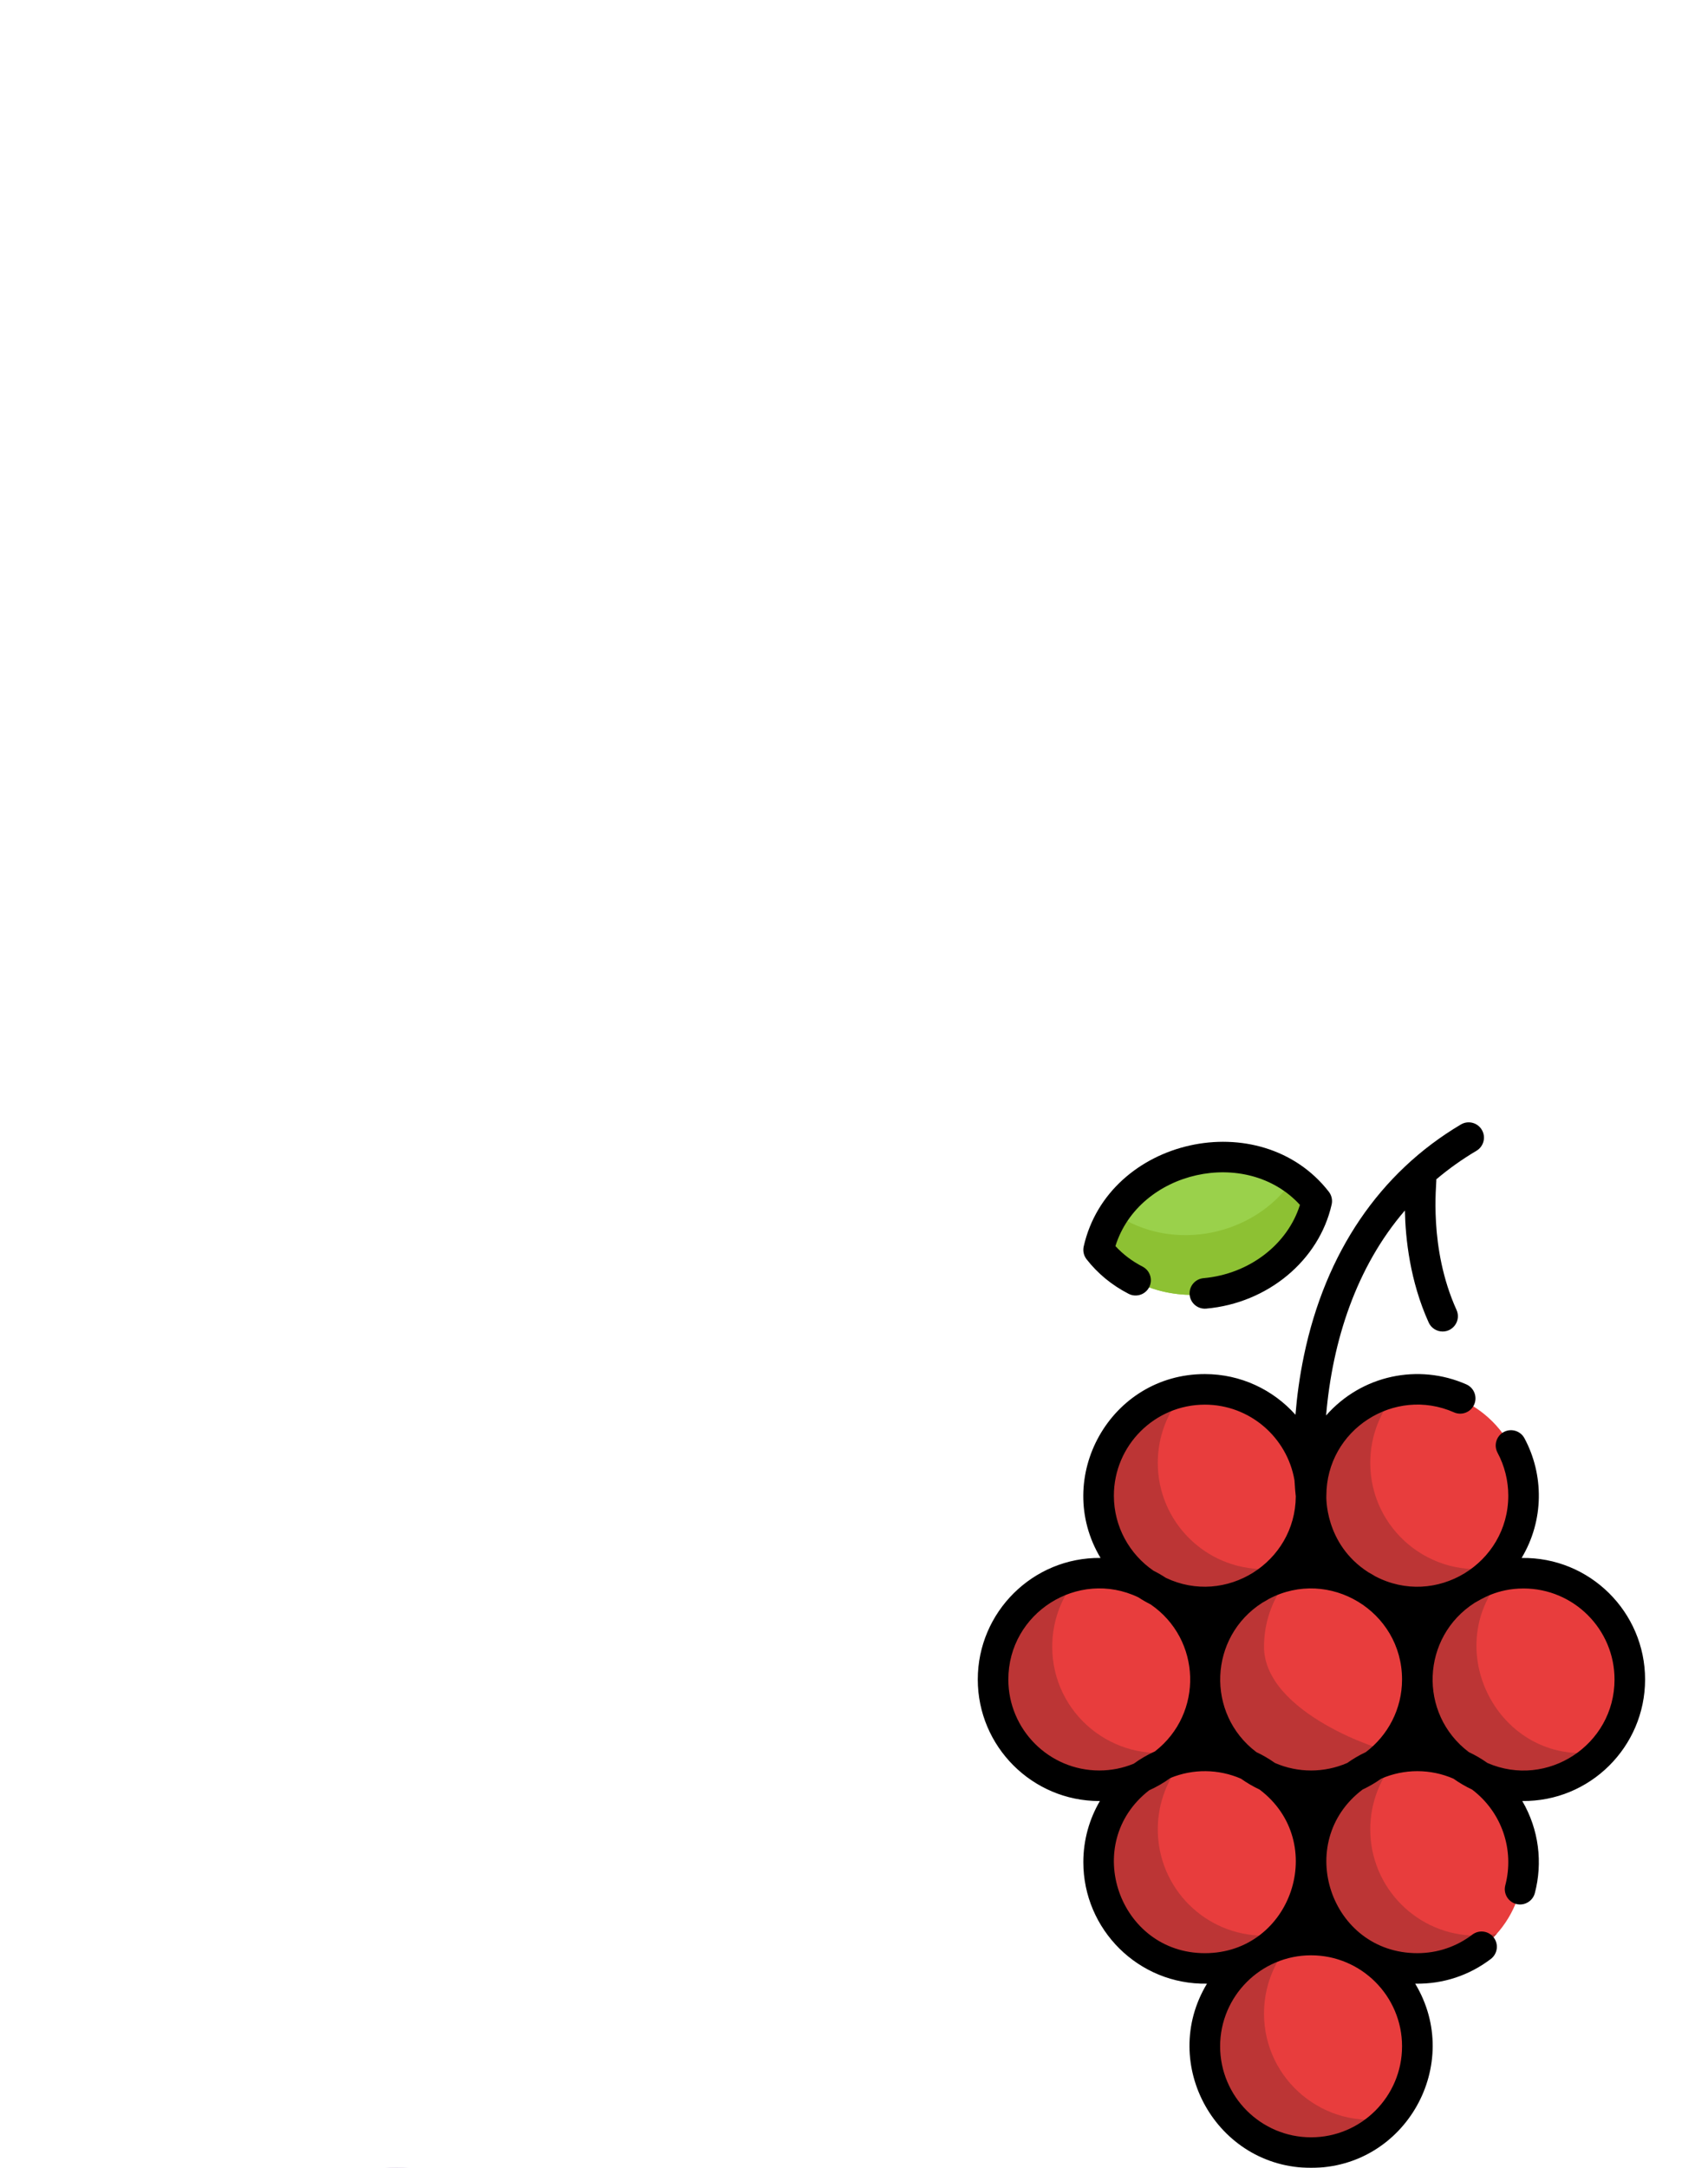 <?xml version="1.0" encoding="UTF-8" standalone="no"?>
<svg
   xmlns:dc="http://purl.org/dc/elements/1.1/"
   xmlns:cc="http://creativecommons.org/ns#"
   xmlns:rdf="http://www.w3.org/1999/02/22-rdf-syntax-ns#"
   xmlns:svg="http://www.w3.org/2000/svg"
   xmlns="http://www.w3.org/2000/svg"
   xmlns:sodipodi="http://sodipodi.sourceforge.net/DTD/sodipodi-0.dtd"
   xmlns:inkscape="http://www.inkscape.org/namespaces/inkscape"
   id="Capa_1"
   enable-background="new 0 0 512 512"
   height="1061.62"
   viewBox="0 0 836.759 1061.62"
   width="836.759"
   version="1.1"
   sodipodi:docname="vvvr.svg"
   inkscape:export-filename="D:\vigneonline\src\assets\vvvr.png"
   inkscape:export-xdpi="8.1457138"
   inkscape:export-ydpi="8.1457138"
   inkscape:version="0.92.1 r15371">
  <defs
     id="defs145">
    <filter
       style="color-interpolation-filters:sRGB;"
       inkscape:label="Colorize"
       id="filter5412">
      <feComposite
         in2="SourceGraphic"
         operator="arithmetic"
         k1="0"
         k2="1"
         result="composite1"
         id="feComposite5398" />
      <feColorMatrix
         in="composite1"
         values="1"
         type="saturate"
         result="colormatrix1"
         id="feColorMatrix5400" />
      <feFlood
         flood-opacity="0.929"
         flood-color="rgb(136,246,102)"
         result="flood1"
         id="feFlood5402" />
      <feBlend
         in="flood1"
         in2="colormatrix1"
         mode="multiply"
         result="blend1"
         id="feBlend5404" />
      <feBlend
         in2="blend1"
         mode="screen"
         result="blend2"
         id="feBlend5406" />
      <feColorMatrix
         in="blend2"
         values="1"
         type="saturate"
         result="colormatrix2"
         id="feColorMatrix5408" />
      <feComposite
         in="colormatrix2"
         in2="SourceGraphic"
         operator="in"
         k2="1"
         result="composite2"
         id="feComposite5410" />
    </filter>
    <filter
       style="color-interpolation-filters:sRGB;"
       inkscape:label="Colorize"
       id="filter5428">
      <feComposite
         in2="SourceGraphic"
         operator="arithmetic"
         k1="0"
         k2="1"
         result="composite1"
         id="feComposite5414" />
      <feColorMatrix
         in="composite1"
         values="1"
         type="saturate"
         result="colormatrix1"
         id="feColorMatrix5416" />
      <feFlood
         flood-opacity="0.929"
         flood-color="rgb(136,246,102)"
         result="flood1"
         id="feFlood5418" />
      <feBlend
         in="flood1"
         in2="colormatrix1"
         mode="multiply"
         result="blend1"
         id="feBlend5420" />
      <feBlend
         in2="blend1"
         mode="screen"
         result="blend2"
         id="feBlend5422" />
      <feColorMatrix
         in="blend2"
         values="1"
         type="saturate"
         result="colormatrix2"
         id="feColorMatrix5424" />
      <feComposite
         in="colormatrix2"
         in2="SourceGraphic"
         operator="in"
         k2="1"
         result="composite2"
         id="feComposite5426" />
    </filter>
    <filter
       style="color-interpolation-filters:sRGB;"
       inkscape:label="Colorize"
       id="filter5444">
      <feComposite
         in2="SourceGraphic"
         operator="arithmetic"
         k1="0"
         k2="1"
         result="composite1"
         id="feComposite5430" />
      <feColorMatrix
         in="composite1"
         values="1"
         type="saturate"
         result="colormatrix1"
         id="feColorMatrix5432" />
      <feFlood
         flood-opacity="0.929"
         flood-color="rgb(136,246,102)"
         result="flood1"
         id="feFlood5434" />
      <feBlend
         in="flood1"
         in2="colormatrix1"
         mode="multiply"
         result="blend1"
         id="feBlend5436" />
      <feBlend
         in2="blend1"
         mode="screen"
         result="blend2"
         id="feBlend5438" />
      <feColorMatrix
         in="blend2"
         values="1"
         type="saturate"
         result="colormatrix2"
         id="feColorMatrix5440" />
      <feComposite
         in="colormatrix2"
         in2="SourceGraphic"
         operator="in"
         k2="1"
         result="composite2"
         id="feComposite5442" />
    </filter>
    <filter
       style="color-interpolation-filters:sRGB;"
       inkscape:label="Brilliance"
       id="filter5572">
      <feColorMatrix
         values="1 -0 -0 0 0.3 -0 1 -0 0 0.3 -0 -0 1 0 0.3 0 0 0 1 0 "
         id="feColorMatrix5570" />
    </filter>
  </defs>
  <sodipodi:namedview
     pagecolor="#ffffff"
     bordercolor="#666666"
     borderopacity="1"
     objecttolerance="10"
     gridtolerance="10"
     guidetolerance="10"
     inkscape:pageopacity="0"
     inkscape:pageshadow="2"
     inkscape:window-width="1112"
     inkscape:window-height="816"
     id="namedview143"
     showgrid="false"
     inkscape:zoom="0.32593203"
     inkscape:cx="102.47723"
     inkscape:cy="290.32929"
     inkscape:window-x="693"
     inkscape:window-y="99"
     inkscape:window-maximized="0"
     inkscape:current-layer="Capa_1" />
  <g
     id="g140"
     transform="translate(-61.719,549.62)"
     style="filter:url(#filter5412)">
    <g
       id="g4">
      <path
         d="m 156.508,92.428 c 25.506,6.834 51.608,-7.873 58.301,-32.849 C 221.502,34.603 206.25,8.815 180.744,1.981 155.238,-4.853 92.998,6.722 87.944,25.586 82.89,44.45 131.002,85.594 156.508,92.428 Z"
         id="path2"
         inkscape:connector-curvature="0"
         style="fill:#c8ea73" />
    </g>
    <g
       id="g8">
      <path
         d="m 180.743,1.981 c -2.289,-0.613 -4.875,-1.078 -7.688,-1.403 10.485,11.456 15.104,27.666 10.848,43.549 -6.472,24.155 -31.098,38.704 -55.782,33.453 10.127,7.166 20.373,12.701 28.387,14.848 25.506,6.835 51.608,-7.873 58.301,-32.849 6.692,-24.976 -8.56,-50.764 -34.066,-57.598 z"
         id="path6"
         inkscape:connector-curvature="0"
         style="fill:#b7e445" />
    </g>
    <path
       d="M 244.168,59.448 176.117,41.213 162.502,17.631 c -2.134,-3.696 -6.859,-4.961 -10.554,-2.828 -3.696,2.134 -4.962,6.859 -2.828,10.554 l 5.889,10.2 -28.746,-7.703 c -4.118,-1.104 -8.359,1.34 -9.463,5.463 -1.104,4.122 1.342,8.358 5.463,9.463 l 48.597,13.022 -11.299,6.524 c -3.696,2.134 -4.962,6.859 -2.828,10.554 1.431,2.479 4.028,3.864 6.698,3.864 1.311,0 2.64,-0.334 3.856,-1.036 l 24.681,-14.25 48.202,12.916 c 0.67,0.18 1.343,0.266 2.005,0.266 3.411,0 6.533,-2.277 7.458,-5.728 1.103,-4.123 -1.343,-8.36 -5.465,-9.464 z"
       id="path10"
       inkscape:connector-curvature="0"
       style="fill:#d8f1a0" />
    <path
       d="M 244.168,59.448 184.103,43.353 c -0.064,0.258 -0.131,0.516 -0.2,0.773 -3.747,13.984 -13.578,24.748 -25.983,30.315 1.468,1.49 3.467,2.302 5.509,2.302 1.311,0 2.64,-0.334 3.856,-1.036 l 24.681,-14.25 48.202,12.916 c 0.67,0.18 1.343,0.266 2.005,0.266 3.411,0 6.533,-2.277 7.458,-5.728 1.105,-4.122 -1.341,-8.359 -5.463,-9.463 z"
       id="path12"
       inkscape:connector-curvature="0"
       style="fill:#c8ea73" />
    <g
       id="g16">
      <path
         d="m 417.467,0 h -93.726 c 11.47,0 5.234,13.9 13.038,21.155 4.739,4.406 25.188,0.392 27.608,6.507 h 53.08 c 7.638,0 13.831,-6.193 13.831,-13.831 C 431.298,6.193 425.105,0 417.467,0 Z"
         id="path14"
         inkscape:connector-curvature="0"
         style="fill:#d8f1a0" />
    </g>
    <g
       id="g20">
      <path
         d="m 323.741,0 h -25.424 c -30.96,0 -56.148,25.188 -56.148,56.148 v 64.559 c 4.425,-1.12 9.059,14.762 13.832,14.762 4.773,0 9.406,-15.882 13.831,-14.762 V 56.148 c 0,-9.33 4.509,-17.627 11.462,-22.826 -0.812,3.325 -1.243,6.798 -1.243,10.369 0,24.091 19.6,43.691 43.691,43.691 24.091,0 43.691,-19.6 43.691,-43.691 C 367.433,19.6 347.832,0 323.741,0 Z m 0,59.72 c -8.838,0 -16.029,-7.191 -16.029,-16.029 0,-8.838 7.191,-16.029 16.029,-16.029 8.838,0 16.029,7.191 16.029,16.029 0,8.838 -7.192,16.029 -16.029,16.029 z"
         id="path18"
         inkscape:connector-curvature="0"
         style="fill:#e2f4b4" />
    </g>
    <g
       id="g28"
       style="fill:#d8f1a0">
      <path
         d="m 326.145,27.662 h -2.404 c 2.644,0 5.14,0.644 7.341,1.782 -1.34,-1.113 -3.06,-1.782 -4.937,-1.782 z"
         id="path22"
         inkscape:connector-curvature="0" />
      <path
         d="m 281.293,33.322 c -0.026,0.016 -0.052,0.036 -0.078,0.059 0.026,-0.019 0.052,-0.039 0.078,-0.059 z"
         id="path24"
         inkscape:connector-curvature="0" />
      <path
         d="m 307.722,43.115 c 0.305,-8.572 7.374,-15.453 16.019,-15.453 h -23.02 c -6.959,0 -13.622,1.949 -19.428,5.66 -0.812,3.325 -1.243,6.798 -1.243,10.369 0,4.007 0.543,7.89 1.558,11.579 4.086,-7.831 11.268,-12.155 19.113,-12.155 z"
         id="path26"
         inkscape:connector-curvature="0" />
    </g>
    <path
       d="m 135.638,148.558 -30.749,42.167 v 109.233 l 40.945,70.154 53.97,71.734 62.53,38.257 48.019,-38.35 55.813,-71.641 40.945,-70.154 V 190.725 L 304.57,147.014 h -97.14 z"
       id="path30"
       inkscape:connector-curvature="0"
       style="fill:#734d9d" />
    <g
       id="g34">
      <path
         d="m 143.609,245.342 c 0,-14.872 5.819,-28.355 15.251,-38.407 -10.252,-10.925 -24.78,-17.789 -40.945,-17.789 -31.036,0 -56.196,25.16 -56.196,56.196 0,31.036 25.16,56.196 56.196,56.196 16.164,0 30.693,-6.864 40.945,-17.789 -9.432,-10.052 -15.251,-23.536 -15.251,-38.407 z"
         id="path32"
         inkscape:connector-curvature="0"
         style="fill:#a586c6" />
    </g>
    <g
       id="g38">
      <path
         d="m 394.085,189.146 c -16.164,0 -30.693,6.864 -40.945,17.789 9.432,10.052 15.251,23.535 15.251,38.407 0,14.872 -5.819,28.355 -15.251,38.407 10.252,10.925 24.781,17.789 40.945,17.789 31.036,0 56.196,-25.16 56.196,-56.196 0,-31.036 -25.16,-56.196 -56.196,-56.196 z"
         id="path36"
         inkscape:connector-curvature="0"
         style="fill:#a586c6" />
    </g>
    <g
       id="g42">
      <path
         d="m 257.843,259.393 c -0.617,-0.02 -1.221,-0.093 -1.843,-0.093 -0.622,0 -1.226,0.073 -1.843,0.093 -6.1,23.647 -27.158,41.227 -52.51,42.051 -1.161,4.499 -1.843,9.19 -1.843,14.052 0,31.036 25.16,56.196 56.196,56.196 31.036,0 56.196,-25.16 56.196,-56.196 0,-4.861 -0.682,-9.553 -1.843,-14.052 -25.352,-0.824 -46.411,-18.404 -52.51,-42.051 z"
         id="path40"
         inkscape:connector-curvature="0"
         style="fill:#845caf" />
    </g>
    <g
       id="g46">
      <path
         d="m 201.621,301.445 c -0.609,0.02 -1.204,0.092 -1.817,0.092 -16.164,0 -30.693,-6.864 -40.945,-17.789 -10.252,10.925 -24.78,17.789 -40.945,17.789 -4.492,0 -8.839,-0.583 -13.026,-1.579 -1.42,4.94 -2.225,10.141 -2.225,15.538 0,31.036 25.16,56.196 56.196,56.196 20.756,0 38.838,-11.284 48.57,-28.022 -4.82,-8.29 -7.625,-17.894 -7.625,-28.174 0,-4.859 0.647,-9.561 1.817,-14.051 z"
         id="path44"
         inkscape:connector-curvature="0"
         style="fill:#845caf" />
    </g>
    <g
       id="g50">
      <path
         d="m 394.085,301.537 c -16.164,0 -30.693,-6.864 -40.945,-17.789 -10.252,10.925 -24.78,17.789 -40.945,17.789 -0.613,0 -1.208,-0.072 -1.817,-0.092 1.17,4.49 1.817,9.191 1.817,14.051 0,10.28 -2.806,19.884 -7.625,28.174 9.732,16.738 27.814,28.022 48.57,28.022 31.036,0 56.196,-25.16 56.196,-56.196 0,-5.397 -0.805,-10.598 -2.225,-15.538 -4.187,0.996 -8.534,1.579 -13.026,1.579 z"
         id="path48"
         inkscape:connector-curvature="0"
         style="fill:#845caf" />
    </g>
    <g
       id="g54">
      <path
         d="m 257.843,231.29 c -0.617,0.02 -1.221,0.093 -1.843,0.093 -0.622,0 -1.226,-0.073 -1.843,-0.093 -6.1,-23.647 -27.158,-41.227 -52.51,-42.051 -1.161,-4.499 -1.843,-9.19 -1.843,-14.052 0,-31.036 25.16,-56.196 56.196,-56.196 31.036,0 56.196,25.16 56.196,56.196 0,4.861 -0.682,9.553 -1.843,14.052 -25.352,0.824 -46.411,18.404 -52.51,42.051 z"
         id="path52"
         inkscape:connector-curvature="0"
         style="fill:#845caf" />
    </g>
    <g
       id="g58">
      <path
         d="m 201.621,189.238 c -0.609,-0.02 -1.204,-0.092 -1.817,-0.092 -16.164,0 -30.693,6.864 -40.945,17.789 -10.252,-10.925 -24.78,-17.789 -40.945,-17.789 -4.492,0 -8.839,0.583 -13.026,1.579 -1.42,-4.94 -2.225,-10.141 -2.225,-15.538 0,-31.036 25.16,-56.196 56.196,-56.196 20.756,0 38.838,11.284 48.57,28.022 -4.82,8.29 -7.625,17.894 -7.625,28.174 0,4.86 0.647,9.561 1.817,14.051 z"
         id="path56"
         inkscape:connector-curvature="0"
         style="fill:#845caf" />
    </g>
    <g
       id="g62">
      <path
         d="m 394.085,189.146 c -16.164,0 -30.693,6.864 -40.945,17.789 -10.252,-10.925 -24.78,-17.789 -40.945,-17.789 -0.613,0 -1.208,0.072 -1.817,0.092 1.17,-4.49 1.817,-9.191 1.817,-14.051 0,-10.28 -2.806,-19.884 -7.625,-28.174 9.732,-16.738 27.814,-28.022 48.57,-28.022 31.036,0 56.196,25.16 56.196,56.196 0,5.397 -0.805,10.598 -2.225,15.538 -4.187,-0.996 -8.534,-1.579 -13.026,-1.579 z"
         id="path60"
         inkscape:connector-curvature="0"
         style="fill:#845caf" />
    </g>
    <g
       id="g66">
      <path
         d="m 207.43,343.67 c -9.732,16.738 -27.814,28.022 -48.57,28.022 -4.492,0 -8.839,-0.583 -13.026,-1.579 -1.42,4.94 -2.225,10.141 -2.225,15.538 0,31.036 25.16,56.196 56.196,56.196 31.036,0 56.195,-25.161 56.195,-56.197 0,-4.861 -0.682,-9.553 -1.843,-14.052 -19.976,-0.649 -37.287,-11.692 -46.727,-27.928 z"
         id="path64"
         inkscape:connector-curvature="0"
         style="fill:#a586c6" />
    </g>
    <g
       id="g70">
      <path
         d="m 353.14,371.691 c -20.756,0 -38.838,-11.284 -48.57,-28.022 -9.44,16.237 -26.751,27.279 -46.727,27.929 -1.161,4.499 -1.843,9.19 -1.843,14.052 0,31.036 25.16,56.196 56.196,56.196 31.036,0 56.196,-25.16 56.196,-56.196 0,-5.397 -0.805,-10.598 -2.225,-15.538 -4.188,0.996 -8.535,1.579 -13.027,1.579 z"
         id="path68"
         inkscape:connector-curvature="0"
         style="fill:#a586c6" />
    </g>
    <g
       id="g74">
      <path
         d="m 257.843,399.702 c -0.617,-0.02 -1.221,-0.093 -1.843,-0.093 -0.622,0 -1.226,0.073 -1.843,0.093 -6.1,23.647 -27.158,41.227 -52.51,42.051 -1.161,4.499 -1.843,9.19 -1.843,14.052 0,31.035 25.16,56.195 56.196,56.195 31.036,0 56.196,-25.16 56.196,-56.196 0,-4.861 -0.682,-9.553 -1.843,-14.052 -25.352,-0.824 -46.411,-18.403 -52.51,-42.05 z"
         id="path72"
         inkscape:connector-curvature="0"
         style="fill:#845caf" />
    </g>
    <g
       id="g78">
      <path
         d="m 158.86,206.935 c -10.252,-10.925 -24.78,-17.789 -40.945,-17.789 -0.936,0 -1.866,0.023 -2.791,0.068 -7.932,9.681 -12.722,22.031 -12.722,35.524 0,7.183 1.358,14.043 3.824,20.348 5.892,15.063 -3.315,31.936 -19.215,34.9 -3.338,0.622 -6.781,0.948 -10.302,0.948 -0.777,0 -1.551,-0.016 -2.321,-0.047 10.305,12.605 25.977,20.651 43.528,20.651 16.164,0 30.693,-6.864 40.945,-17.789 -9.432,-10.052 -15.251,-23.535 -15.251,-38.407 0,-14.872 5.818,-28.356 15.25,-38.407 z"
         id="path76"
         inkscape:connector-curvature="0"
         style="fill:#9373b9" />
    </g>
    <g
       id="g82">
      <path
         d="m 396.406,189.193 c 7.918,9.685 12.667,22.06 12.667,35.545 0,30.1 -23.665,54.673 -53.405,56.127 -0.811,0.989 -1.654,1.951 -2.529,2.883 10.252,10.925 24.781,17.789 40.945,17.789 31.036,0 56.196,-25.16 56.196,-56.196 0.001,-30.258 -23.914,-54.931 -53.874,-56.148 z"
         id="path80"
         inkscape:connector-curvature="0"
         style="fill:#9373b9" />
    </g>
    <g
       id="g86">
      <path
         d="m 310.353,301.444 c -16.453,-0.535 -31.098,-8.127 -41.019,-19.855 1.046,4.27 1.655,8.711 1.655,13.303 0,31.036 -25.16,56.195 -56.196,56.195 -0.777,0 -1.551,-0.016 -2.321,-0.047 10.305,12.605 25.977,20.651 43.528,20.651 31.036,0 56.196,-25.16 56.196,-56.195 0,-4.861 -0.682,-9.553 -1.843,-14.052 z"
         id="path84"
         inkscape:connector-curvature="0"
         style="fill:#734d9d" />
    </g>
    <g
       id="g90">
      <path
         d="m 199.804,315.496 c 0,-4.859 0.647,-9.561 1.817,-14.051 -0.609,0.02 -1.204,0.092 -1.817,0.092 -15.786,0 -30.012,-6.547 -40.218,-17.029 -0.643,3.363 -0.989,6.831 -0.989,10.384 0,5.14 0.701,10.111 2.005,14.833 3.394,12.293 -1.788,25.42 -12.486,32.362 -8.77,5.691 -19.225,9 -30.464,9 -0.777,0 -1.551,-0.016 -2.321,-0.047 10.305,12.605 25.977,20.651 43.528,20.651 20.756,0 38.838,-11.284 48.57,-28.022 -4.819,-8.289 -7.625,-17.893 -7.625,-28.173 z"
         id="path88"
         inkscape:connector-curvature="0"
         style="fill:#734d9d" />
    </g>
    <g
       id="g94">
      <path
         d="m 407.111,299.958 c -4.187,0.995 -8.534,1.579 -13.026,1.579 -9.374,0 -18.198,-2.309 -25.957,-6.379 -0.143,30.913 -25.248,55.93 -56.195,55.93 -0.755,0 -1.505,-0.015 -2.253,-0.045 10.295,12.594 25.923,20.648 43.46,20.648 31.036,0 56.196,-25.16 56.196,-56.195 0,-5.397 -0.805,-10.598 -2.225,-15.538 z"
         id="path92"
         inkscape:connector-curvature="0"
         style="fill:#734d9d" />
    </g>
    <g
       id="g98">
      <path
         d="m 201.459,188.49 c 0.061,0.25 0.124,0.5 0.188,0.749 0.15,0.005 0.299,0.011 0.448,0.017 -0.21,-0.257 -0.422,-0.513 -0.636,-0.766 z"
         id="path96"
         inkscape:connector-curvature="0"
         style="fill:#734d9d" />
    </g>
    <g
       id="g102">
      <path
         d="m 258.321,119.039 c 7.918,9.685 12.668,22.06 12.668,35.545 v 0.146 c -0.02,7.303 -5.193,13.638 -12.32,15.233 -14.662,3.281 -27.144,12.288 -34.991,24.56 14.945,7.029 26.272,20.454 30.48,36.768 0.617,0.02 1.221,0.093 1.843,0.093 0.622,0 1.226,-0.073 1.843,-0.093 6.1,-23.647 27.158,-41.227 52.51,-42.051 1.161,-4.499 1.843,-9.19 1.843,-14.052 -10e-4,-30.259 -23.916,-54.932 -53.876,-56.149 z"
         id="path100"
         inkscape:connector-curvature="0"
         style="fill:#734d9d" />
    </g>
    <g
       id="g106">
      <path
         d="m 207.43,147.014 c -9.378,-16.13 -26.51,-27.194 -46.318,-27.977 0.049,0.06 0.099,0.121 0.148,0.181 3.111,3.837 3.66,9.096 1.738,13.646 -2.822,6.68 -4.401,14.01 -4.401,21.72 0,4.237 0.492,8.354 1.393,12.315 0.196,0.862 -0.491,1.645 -1.375,1.643 -0.006,0 -0.012,0 -0.018,0 -9.429,0 -18.302,2.336 -26.093,6.451 -9.308,4.916 -20.333,4.964 -29.635,0.036 -0.068,-0.036 -0.136,-0.072 -0.204,-0.107 -0.027,5.492 0.781,10.783 2.224,15.803 4.187,-0.996 8.534,-1.579 13.026,-1.579 16.164,0 30.693,6.864 40.945,17.789 10.252,-10.925 24.78,-17.789 40.945,-17.789 0.613,0 1.208,0.072 1.817,0.092 -1.17,-4.49 -1.817,-9.191 -1.817,-14.051 -0.001,-10.279 2.805,-19.884 7.625,-28.173 z"
         id="path104"
         inkscape:connector-curvature="0"
         style="fill:#734d9d" />
    </g>
    <g
       id="g110">
      <path
         d="m 355.461,119.039 c 7.918,9.685 12.668,22.06 12.668,35.545 0,0.777 -0.017,1.55 -0.05,2.319 -0.292,6.834 -6.219,11.964 -13.053,11.684 -0.712,-0.029 -1.428,-0.044 -2.148,-0.044 -17.54,0 -33.154,8.082 -43.467,20.665 0.961,0.106 1.852,-0.061 2.785,-0.061 16.164,0 30.693,6.864 40.945,17.789 10.252,-10.925 24.781,-17.789 40.945,-17.789 4.492,0 8.839,0.583 13.026,1.579 1.42,-4.94 2.225,-10.141 2.225,-15.538 -10e-4,-30.259 -23.916,-54.932 -53.876,-56.149 z"
         id="path108"
         inkscape:connector-curvature="0"
         style="fill:#734d9d" />
    </g>
    <g
       id="g114">
      <path
         d="m 254.157,371.598 c -16.447,-0.534 -31.087,-8.115 -41.015,-19.838 1.043,4.265 1.65,8.7 1.65,13.286 0,31.036 -25.16,56.195 -56.196,56.195 -0.777,0 -1.551,-0.016 -2.321,-0.047 10.305,12.605 25.977,20.651 43.528,20.651 31.036,0 56.196,-25.159 56.196,-56.195 0.001,-4.861 -0.681,-9.553 -1.842,-14.052 z"
         id="path112"
         inkscape:connector-curvature="0"
         style="fill:#9373b9" />
    </g>
    <g
       id="g118">
      <path
         d="m 366.246,370.112 c -4.187,0.996 -8.534,1.579 -13.026,1.579 -9.372,0 -18.198,-2.301 -25.957,-6.365 -0.151,30.907 -25.252,55.915 -56.195,55.915 -0.777,0 -1.551,-0.016 -2.321,-0.047 10.305,12.605 25.977,20.651 43.528,20.651 31.036,0 56.195,-25.159 56.195,-56.195 0,-5.396 -0.804,-10.598 -2.224,-15.538 z"
         id="path116"
         inkscape:connector-curvature="0"
         style="fill:#9373b9" />
    </g>
    <g
       id="g122">
      <path
         d="m 310.353,441.753 c -16.453,-0.535 -31.098,-8.127 -41.019,-19.855 1.046,4.27 1.655,8.711 1.655,13.303 0,31.036 -25.16,56.196 -56.196,56.196 -0.777,0 -1.551,-0.016 -2.321,-0.047 10.305,12.604 25.977,20.65 43.528,20.65 31.036,0 56.196,-25.16 56.196,-56.196 0,-4.861 -0.682,-9.553 -1.843,-14.051 z"
         id="path120"
         inkscape:connector-curvature="0"
         style="fill:#734d9d" />
    </g>
    <g
       id="g126">
      <circle
         cx="312.196"
         cy="245.342"
         r="56.196"
         id="circle124"
         style="fill:#a586c6" />
    </g>
    <g
       id="g130">
      <path
         d="m 314.516,189.193 c 7.918,9.685 12.668,22.06 12.668,35.545 0,31.036 -25.16,56.196 -56.196,56.196 -0.777,0 -1.551,-0.016 -2.321,-0.047 10.305,12.605 25.977,20.651 43.528,20.651 31.036,0 56.196,-25.16 56.196,-56.196 0,-30.259 -23.915,-54.932 -53.875,-56.149 z"
         id="path128"
         inkscape:connector-curvature="0"
         style="fill:#9373b9" />
    </g>
    <g
       id="g134">
      <circle
         cx="199.804"
         cy="245.342"
         r="56.196"
         id="circle132"
         style="fill:#a586c6" />
    </g>
    <g
       id="g138">
      <path
         d="m 202.125,189.193 c 7.918,9.685 12.668,22.06 12.668,35.545 0,31.036 -25.16,56.196 -56.196,56.196 -0.777,0 -1.551,-0.016 -2.321,-0.047 10.305,12.605 25.977,20.651 43.528,20.651 31.036,0 56.196,-25.16 56.196,-56.196 0,-30.259 -23.915,-54.932 -53.875,-56.149 z"
         id="path136"
         inkscape:connector-curvature="0"
         style="fill:#9373b9" />
    </g>
  </g>
  <g
     id="g4742"
     transform="translate(386.478,549.62)"
     style="filter:url(#filter5572)">
    <g
       id="g4640">
      <circle
         id="circle4624"
         r="52.052"
         cy="273.336"
         cx="152.075"
         style="fill:#e83d3d" />
      <circle
         id="circle4626"
         r="52.052"
         cy="273.336"
         cx="255.831"
         style="fill:#e83d3d" />
      <circle
         id="circle4628"
         r="52.052"
         cy="273.336"
         cx="359.925"
         style="fill:#e83d3d" />
      <circle
         id="circle4630"
         r="52.052"
         cy="362.801"
         cx="307.873"
         style="fill:#e83d3d" />
      <circle
         id="circle4632"
         r="52.052"
         cy="452.965"
         cx="255.831"
         style="fill:#e83d3d" />
      <circle
         id="circle4634"
         r="52.052"
         cy="362.801"
         cx="203.778"
         style="fill:#e83d3d" />
      <circle
         id="circle4636"
         r="52.052"
         cy="183.313"
         cx="307.873"
         style="fill:#e83d3d" />
      <circle
         id="circle4638"
         r="52.052"
         cy="183.313"
         cx="203.778"
         style="fill:#e83d3d" />
    </g>
    <g
       id="g4658">
      <path
         id="path4642"
         d="m 129.016,256.761 c 0,-13.245 4.957,-25.329 13.106,-34.516 -23.983,4.645 -42.096,25.749 -42.096,51.086 0,47.735 59.319,70.225 90.991,34.517 -32.075,6.21 -62.001,-18.269 -62.001,-51.087 z"
         style="fill:#bc3535"
         inkscape:connector-curvature="0" />
      <path
         id="path4644"
         d="m 232.772,256.761 c 0,-13.245 4.957,-25.329 13.106,-34.516 -23.982,4.645 -42.096,25.749 -42.096,51.086 0,47.739 59.32,70.224 90.992,34.516 -3.223,0.626 -62.002,-18.45 -62.002,-51.086 z"
         style="fill:#bc3535"
         inkscape:connector-curvature="0" />
      <path
         id="path4646"
         d="m 349.974,222.244 c -23.982,4.646 -42.097,25.749 -42.097,51.087 0,47.739 59.32,70.224 90.992,34.516 -49.462,9.588 -81.321,-49.042 -48.895,-85.603 z"
         style="fill:#bc3535"
         inkscape:connector-curvature="0" />
      <path
         id="path4648"
         d="m 336.868,398.275 c -28.746,0 -52.048,-23.302 -52.048,-52.048 0,-13.246 4.957,-25.327 13.105,-34.514 -23.982,4.645 -42.095,25.747 -42.095,51.085 0,47.739 59.319,70.224 90.992,34.516 -3.224,0.624 -6.549,0.961 -9.954,0.961 z"
         style="fill:#bc3535"
         inkscape:connector-curvature="0" />
      <path
         id="path4650"
         d="m 232.772,436.397 c 0,-13.245 4.957,-25.327 13.105,-34.514 -23.982,4.645 -42.095,25.747 -42.095,51.084 0,47.739 59.32,70.224 90.992,34.516 -32.251,6.253 -62.002,-18.45 -62.002,-51.086 z"
         style="fill:#bc3535"
         inkscape:connector-curvature="0" />
      <path
         id="path4652"
         d="m 232.772,398.275 c -28.745,0 -52.047,-23.302 -52.047,-52.048 0,-13.246 4.957,-25.327 13.105,-34.514 -23.982,4.645 -42.096,25.747 -42.096,51.085 0,47.739 59.319,70.224 90.992,34.516 -3.223,0.624 -6.549,0.961 -9.954,0.961 z"
         style="fill:#bc3535"
         inkscape:connector-curvature="0" />
      <path
         id="path4654"
         d="m 284.82,166.738 c 0,-13.246 4.957,-25.329 13.105,-34.516 -23.982,4.645 -42.095,25.745 -42.095,51.086 0,28.748 23.304,52.048 52.048,52.048 15.499,0 29.408,-6.783 38.943,-17.533 -32.246,6.253 -62.001,-18.444 -62.001,-51.085 z"
         style="fill:#bc3535"
         inkscape:connector-curvature="0" />
      <path
         id="path4656"
         d="m 232.772,218.787 c -28.745,0 -52.047,-23.302 -52.047,-52.048 0,-13.246 4.957,-25.329 13.105,-34.516 -23.982,4.645 -42.095,25.745 -42.095,51.086 0,47.739 59.319,70.224 90.992,34.516 -3.224,0.625 -6.55,0.962 -9.955,0.962 z"
         style="fill:#bc3535"
         inkscape:connector-curvature="0" />
    </g>
    <path
       id="path4660"
       d="M 256.927,37.025 C 226.954,2.391 164.783,16.06 152.382,60.372 c -0.451,1.613 -0.064,3.344 1.032,4.61 29.837,34.477 92.088,21.177 104.545,-23.348 0.45,-1.612 0.063,-3.343 -1.032,-4.609 z"
       style="fill:#9ad14b"
       inkscape:connector-curvature="0" />
    <path
       id="path4662"
       d="m 256.927,37.025 c -2.929,-3.385 -6.336,-6.376 -10.081,-8.955 -18.263,27.273 -58.695,36.241 -87.205,16.6 -3.213,4.799 -5.683,10.073 -7.259,15.702 -0.451,1.613 -0.064,3.344 1.032,4.61 29.837,34.477 92.088,21.177 104.545,-23.348 0.45,-1.612 0.063,-3.343 -1.032,-4.609 z"
       style="fill:#8dc133"
       inkscape:connector-curvature="0" />
    <path
       id="path4664"
       d="m 419.458,272.833 c 0,-33.012 -27.076,-60.045 -60.488,-59.509 11.087,-18.496 10.935,-40.831 1.391,-58.623 -1.953,-3.642 -6.49,-5.011 -10.133,-3.058 -3.642,1.954 -5.012,6.492 -3.058,10.133 3.448,6.428 5.27,13.701 5.27,21.033 0,33.269 -35.543,55.078 -65.235,39.46 -1.064,-0.663 -2.147,-1.298 -3.254,-1.894 -21.809,-13.939 -20.664,-37.667 -20.637,-37.567 0,0 0,-0.013 0,-0.019 0.014,-32.273 33.313,-53.668 62.538,-40.766 3.782,1.67 8.201,-0.044 9.871,-3.824 1.67,-3.781 -0.043,-8.201 -3.824,-9.871 -23.377,-10.32 -51.234,-4.663 -68.72,15.223 3.113,-36.641 14.796,-72.728 38.604,-100.382 0.27,13.682 2.472,34.592 11.666,54.872 1.252,2.763 3.974,4.396 6.822,4.396 5.397,0 9.066,-5.604 6.812,-10.577 -13.802,-30.441 -9.69,-62.033 -9.894,-63.968 6.068,-5.135 12.62,-9.798 19.661,-13.968 3.556,-2.107 4.731,-6.697 2.626,-10.254 -2.105,-3.557 -6.697,-4.729 -10.254,-2.626 -39.772,23.556 -66.36,62.69 -76.889,113.169 -2.161,10.36 -3.44,20.165 -4.161,28.979 -10.91,-12.213 -26.764,-19.919 -44.39,-19.919 -46.4,0 -74.601,50.817 -51.097,90.039 -33.125,-0.356 -60.143,26.511 -60.143,59.518 0,32.827 26.707,59.533 59.533,59.533 0.096,0 0.19,-0.007 0.284,-0.007 -5.145,8.803 -8.109,19.029 -8.109,29.939 0,32.926 26.981,60.071 60.574,59.507 -23.762,39.372 4.671,90.198 51.006,90.198 46.351,0 74.755,-50.843 51.005,-90.197 13.94,0.234 26.638,-4.178 37.056,-12.105 3.29,-2.503 3.928,-7.198 1.425,-10.488 -2.503,-3.29 -7.2,-3.928 -10.488,-1.425 -7.804,5.937 -17.124,9.075 -26.951,9.075 -42.654,0 -60.853,-54.385 -26.827,-80.119 3.21,-1.508 6.261,-3.298 9.129,-5.333 11.281,-4.901 24.115,-4.901 35.396,0 2.868,2.034 5.918,3.824 9.128,5.332 14.562,11.014 20.837,29.503 16.276,46.888 -1.049,3.999 1.343,8.089 5.342,9.138 3.999,1.047 8.089,-1.343 9.138,-5.342 3.867,-14.744 2.074,-30.989 -6.164,-45.077 33.061,0.385 60.163,-26.446 60.163,-59.514 z m -14.969,0 c 0,32.043 -32.984,53.611 -62.261,40.89 -2.868,-2.034 -5.918,-3.824 -9.128,-5.332 -24.855,-18.798 -23.305,-56.377 2.9,-73.126 2.961,-1.594 10.884,-6.997 23.924,-6.997 24.575,0.001 44.565,19.992 44.565,44.565 z M 282.656,308.39 c -3.211,1.509 -6.262,3.299 -9.131,5.333 -11.279,4.9 -24.112,4.9 -35.392,0 -2.868,-2.034 -5.919,-3.824 -9.13,-5.333 -24.786,-18.747 -23.292,-56.383 2.899,-73.124 1.108,-0.597 2.191,-1.231 3.255,-1.895 29.543,-15.539 65.234,6.054 65.234,39.461 0.003,14.508 -6.969,27.416 -17.735,35.558 z M 159.219,182.81 c 0,-24.572 19.991,-44.564 44.563,-44.564 21.996,0 40.308,16.022 43.909,37.004 0.229,4.017 0.512,6.768 0.645,7.93 -0.266,32.46 -34.334,53.839 -63.637,39.892 -1.945,-1.279 -3.968,-2.446 -6.062,-3.495 -11.715,-8.038 -19.418,-21.518 -19.418,-36.767 z m -51.708,90.023 c 0,-32.611 34.144,-54.304 63.646,-40.262 1.944,1.278 3.967,2.445 6.059,3.494 24.918,17.095 26.016,53.413 2.143,71.964 -3.687,1.667 -7.175,3.693 -10.419,6.043 -5.206,2.138 -10.898,3.325 -16.866,3.325 -24.573,-10e-4 -44.563,-19.992 -44.563,-44.564 z m 68.983,54.271 c 3.688,-1.667 7.177,-3.694 10.42,-6.044 11.066,-4.543 23.546,-4.438 34.564,0.349 2.868,2.034 5.919,3.824 9.13,5.333 34.034,25.741 15.812,80.119 -26.828,80.119 -41.965,0 -60.96,-53.588 -27.286,-79.757 z m 79.337,169.929 c -24.573,0 -44.564,-19.991 -44.564,-44.564 0,-24.571 19.991,-44.562 44.564,-44.562 24.572,0 44.563,19.991 44.563,44.562 0,24.573 -19.991,44.564 -44.563,44.564 z"
       inkscape:connector-curvature="0" />
    <path
       id="path4666"
       d="m 166.425,83.963 c 3.674,1.892 8.189,0.449 10.081,-3.225 1.893,-3.675 0.449,-8.188 -3.225,-10.081 -5.138,-2.648 -9.601,-6.024 -13.306,-10.061 11.549,-36.983 64.17,-48.791 90.396,-20.185 -6.013,19.256 -24.72,33.88 -47.254,35.899 -4.117,0.367 -7.156,4.004 -6.788,8.121 0.367,4.12 4.012,7.159 8.121,6.788 30.164,-2.688 55.264,-23.582 61.459,-50.998 0.494,-2.186 -0.018,-4.48 -1.395,-6.249 -33.448,-42.951 -108.061,-26.359 -120.08,26.813 -0.494,2.186 0.018,4.48 1.395,6.249 5.454,7.004 12.383,12.699 20.596,16.929 z"
       inkscape:connector-curvature="0" />
    <g
       id="g4668" />
    <g
       id="g4670" />
    <g
       id="g4672" />
    <g
       id="g4674" />
    <g
       id="g4676" />
    <g
       id="g4678" />
    <g
       id="g4680" />
    <g
       id="g4682" />
    <g
       id="g4684" />
    <g
       id="g4686" />
    <g
       id="g4688" />
    <g
       id="g4690" />
    <g
       id="g4692" />
    <g
       id="g4694" />
    <g
       id="g4696" />
  </g>
  <g
     transform="translate(-61.719)"
     id="g140-9"
     style="filter:url(#filter5428)">
    <g
       id="g4-5">
      <path
         style="fill:#c8ea73"
         inkscape:connector-curvature="0"
         d="m 156.508,92.428 c 25.506,6.834 51.608,-7.873 58.301,-32.849 C 221.502,34.603 206.25,8.815 180.744,1.981 155.238,-4.853 92.998,6.722 87.944,25.586 82.89,44.45 131.002,85.594 156.508,92.428 Z"
         id="path2-5" />
    </g>
    <g
       id="g8-5">
      <path
         style="fill:#b7e445"
         inkscape:connector-curvature="0"
         d="m 180.743,1.981 c -2.289,-0.613 -4.875,-1.078 -7.688,-1.403 10.485,11.456 15.104,27.666 10.848,43.549 -6.472,24.155 -31.098,38.704 -55.782,33.453 10.127,7.166 20.373,12.701 28.387,14.848 25.506,6.835 51.608,-7.873 58.301,-32.849 6.692,-24.976 -8.56,-50.764 -34.066,-57.598 z"
         id="path6-0" />
    </g>
    <path
       style="fill:#d8f1a0"
       inkscape:connector-curvature="0"
       d="M 244.168,59.448 176.117,41.213 162.502,17.631 c -2.134,-3.696 -6.859,-4.961 -10.554,-2.828 -3.696,2.134 -4.962,6.859 -2.828,10.554 l 5.889,10.2 -28.746,-7.703 c -4.118,-1.104 -8.359,1.34 -9.463,5.463 -1.104,4.122 1.342,8.358 5.463,9.463 l 48.597,13.022 -11.299,6.524 c -3.696,2.134 -4.962,6.859 -2.828,10.554 1.431,2.479 4.028,3.864 6.698,3.864 1.311,0 2.64,-0.334 3.856,-1.036 l 24.681,-14.25 48.202,12.916 c 0.67,0.18 1.343,0.266 2.005,0.266 3.411,0 6.533,-2.277 7.458,-5.728 1.103,-4.123 -1.343,-8.36 -5.465,-9.464 z"
       id="path10-3" />
    <path
       style="fill:#c8ea73"
       inkscape:connector-curvature="0"
       d="M 244.168,59.448 184.103,43.353 c -0.064,0.258 -0.131,0.516 -0.2,0.773 -3.747,13.984 -13.578,24.748 -25.983,30.315 1.468,1.49 3.467,2.302 5.509,2.302 1.311,0 2.64,-0.334 3.856,-1.036 l 24.681,-14.25 48.202,12.916 c 0.67,0.18 1.343,0.266 2.005,0.266 3.411,0 6.533,-2.277 7.458,-5.728 1.105,-4.122 -1.341,-8.359 -5.463,-9.463 z"
       id="path12-9" />
    <g
       id="g16-6">
      <path
         style="fill:#d8f1a0"
         inkscape:connector-curvature="0"
         d="m 417.467,0 h -93.726 c 11.47,0 5.234,13.9 13.038,21.155 4.739,4.406 25.188,0.392 27.608,6.507 h 53.08 c 7.638,0 13.831,-6.193 13.831,-13.831 C 431.298,6.193 425.105,0 417.467,0 Z"
         id="path14-2" />
    </g>
    <g
       id="g20-6">
      <path
         style="fill:#e2f4b4"
         inkscape:connector-curvature="0"
         d="m 323.741,0 h -25.424 c -30.96,0 -56.148,25.188 -56.148,56.148 v 64.559 c 4.425,-1.12 9.059,14.762 13.832,14.762 4.773,0 9.406,-15.882 13.831,-14.762 V 56.148 c 0,-9.33 4.509,-17.627 11.462,-22.826 -0.812,3.325 -1.243,6.798 -1.243,10.369 0,24.091 19.6,43.691 43.691,43.691 24.091,0 43.691,-19.6 43.691,-43.691 C 367.433,19.6 347.832,0 323.741,0 Z m 0,59.72 c -8.838,0 -16.029,-7.191 -16.029,-16.029 0,-8.838 7.191,-16.029 16.029,-16.029 8.838,0 16.029,7.191 16.029,16.029 0,8.838 -7.192,16.029 -16.029,16.029 z"
         id="path18-9" />
    </g>
    <g
       style="fill:#d8f1a0"
       id="g28-9">
      <path
         inkscape:connector-curvature="0"
         d="m 326.145,27.662 h -2.404 c 2.644,0 5.14,0.644 7.341,1.782 -1.34,-1.113 -3.06,-1.782 -4.937,-1.782 z"
         id="path22-0" />
      <path
         inkscape:connector-curvature="0"
         d="m 281.293,33.322 c -0.026,0.016 -0.052,0.036 -0.078,0.059 0.026,-0.019 0.052,-0.039 0.078,-0.059 z"
         id="path24-3" />
      <path
         inkscape:connector-curvature="0"
         d="m 307.722,43.115 c 0.305,-8.572 7.374,-15.453 16.019,-15.453 h -23.02 c -6.959,0 -13.622,1.949 -19.428,5.66 -0.812,3.325 -1.243,6.798 -1.243,10.369 0,4.007 0.543,7.89 1.558,11.579 4.086,-7.831 11.268,-12.155 19.113,-12.155 z"
         id="path26-3" />
    </g>
    <path
       style="fill:#734d9d"
       inkscape:connector-curvature="0"
       d="m 135.638,148.558 -30.749,42.167 v 109.233 l 40.945,70.154 53.97,71.734 62.53,38.257 48.019,-38.35 55.813,-71.641 40.945,-70.154 V 190.725 L 304.57,147.014 h -97.14 z"
       id="path30-2" />
    <g
       id="g34-1">
      <path
         style="fill:#a586c6"
         inkscape:connector-curvature="0"
         d="m 143.609,245.342 c 0,-14.872 5.819,-28.355 15.251,-38.407 -10.252,-10.925 -24.78,-17.789 -40.945,-17.789 -31.036,0 -56.196,25.16 -56.196,56.196 0,31.036 25.16,56.196 56.196,56.196 16.164,0 30.693,-6.864 40.945,-17.789 -9.432,-10.052 -15.251,-23.536 -15.251,-38.407 z"
         id="path32-6" />
    </g>
    <g
       id="g38-4">
      <path
         style="fill:#a586c6"
         inkscape:connector-curvature="0"
         d="m 394.085,189.146 c -16.164,0 -30.693,6.864 -40.945,17.789 9.432,10.052 15.251,23.535 15.251,38.407 0,14.872 -5.819,28.355 -15.251,38.407 10.252,10.925 24.781,17.789 40.945,17.789 31.036,0 56.196,-25.16 56.196,-56.196 0,-31.036 -25.16,-56.196 -56.196,-56.196 z"
         id="path36-0" />
    </g>
    <g
       id="g42-7">
      <path
         style="fill:#845caf"
         inkscape:connector-curvature="0"
         d="m 257.843,259.393 c -0.617,-0.02 -1.221,-0.093 -1.843,-0.093 -0.622,0 -1.226,0.073 -1.843,0.093 -6.1,23.647 -27.158,41.227 -52.51,42.051 -1.161,4.499 -1.843,9.19 -1.843,14.052 0,31.036 25.16,56.196 56.196,56.196 31.036,0 56.196,-25.16 56.196,-56.196 0,-4.861 -0.682,-9.553 -1.843,-14.052 -25.352,-0.824 -46.411,-18.404 -52.51,-42.051 z"
         id="path40-6" />
    </g>
    <g
       id="g46-3">
      <path
         style="fill:#845caf"
         inkscape:connector-curvature="0"
         d="m 201.621,301.445 c -0.609,0.02 -1.204,0.092 -1.817,0.092 -16.164,0 -30.693,-6.864 -40.945,-17.789 -10.252,10.925 -24.78,17.789 -40.945,17.789 -4.492,0 -8.839,-0.583 -13.026,-1.579 -1.42,4.94 -2.225,10.141 -2.225,15.538 0,31.036 25.16,56.196 56.196,56.196 20.756,0 38.838,-11.284 48.57,-28.022 -4.82,-8.29 -7.625,-17.894 -7.625,-28.174 0,-4.859 0.647,-9.561 1.817,-14.051 z"
         id="path44-5" />
    </g>
    <g
       id="g50-4">
      <path
         style="fill:#845caf"
         inkscape:connector-curvature="0"
         d="m 394.085,301.537 c -16.164,0 -30.693,-6.864 -40.945,-17.789 -10.252,10.925 -24.78,17.789 -40.945,17.789 -0.613,0 -1.208,-0.072 -1.817,-0.092 1.17,4.49 1.817,9.191 1.817,14.051 0,10.28 -2.806,19.884 -7.625,28.174 9.732,16.738 27.814,28.022 48.57,28.022 31.036,0 56.196,-25.16 56.196,-56.196 0,-5.397 -0.805,-10.598 -2.225,-15.538 -4.187,0.996 -8.534,1.579 -13.026,1.579 z"
         id="path48-1" />
    </g>
    <g
       id="g54-7">
      <path
         style="fill:#845caf"
         inkscape:connector-curvature="0"
         d="m 257.843,231.29 c -0.617,0.02 -1.221,0.093 -1.843,0.093 -0.622,0 -1.226,-0.073 -1.843,-0.093 -6.1,-23.647 -27.158,-41.227 -52.51,-42.051 -1.161,-4.499 -1.843,-9.19 -1.843,-14.052 0,-31.036 25.16,-56.196 56.196,-56.196 31.036,0 56.196,25.16 56.196,56.196 0,4.861 -0.682,9.553 -1.843,14.052 -25.352,0.824 -46.411,18.404 -52.51,42.051 z"
         id="path52-0" />
    </g>
    <g
       id="g58-9">
      <path
         style="fill:#845caf"
         inkscape:connector-curvature="0"
         d="m 201.621,189.238 c -0.609,-0.02 -1.204,-0.092 -1.817,-0.092 -16.164,0 -30.693,6.864 -40.945,17.789 -10.252,-10.925 -24.78,-17.789 -40.945,-17.789 -4.492,0 -8.839,0.583 -13.026,1.579 -1.42,-4.94 -2.225,-10.141 -2.225,-15.538 0,-31.036 25.16,-56.196 56.196,-56.196 20.756,0 38.838,11.284 48.57,28.022 -4.82,8.29 -7.625,17.894 -7.625,28.174 0,4.86 0.647,9.561 1.817,14.051 z"
         id="path56-3" />
    </g>
    <g
       id="g62-7">
      <path
         style="fill:#845caf"
         inkscape:connector-curvature="0"
         d="m 394.085,189.146 c -16.164,0 -30.693,6.864 -40.945,17.789 -10.252,-10.925 -24.78,-17.789 -40.945,-17.789 -0.613,0 -1.208,0.072 -1.817,0.092 1.17,-4.49 1.817,-9.191 1.817,-14.051 0,-10.28 -2.806,-19.884 -7.625,-28.174 9.732,-16.738 27.814,-28.022 48.57,-28.022 31.036,0 56.196,25.16 56.196,56.196 0,5.397 -0.805,10.598 -2.225,15.538 -4.187,-0.996 -8.534,-1.579 -13.026,-1.579 z"
         id="path60-9" />
    </g>
    <g
       id="g66-2">
      <path
         style="fill:#a586c6"
         inkscape:connector-curvature="0"
         d="m 207.43,343.67 c -9.732,16.738 -27.814,28.022 -48.57,28.022 -4.492,0 -8.839,-0.583 -13.026,-1.579 -1.42,4.94 -2.225,10.141 -2.225,15.538 0,31.036 25.16,56.196 56.196,56.196 31.036,0 56.195,-25.161 56.195,-56.197 0,-4.861 -0.682,-9.553 -1.843,-14.052 -19.976,-0.649 -37.287,-11.692 -46.727,-27.928 z"
         id="path64-9" />
    </g>
    <g
       id="g70-3">
      <path
         style="fill:#a586c6"
         inkscape:connector-curvature="0"
         d="m 353.14,371.691 c -20.756,0 -38.838,-11.284 -48.57,-28.022 -9.44,16.237 -26.751,27.279 -46.727,27.929 -1.161,4.499 -1.843,9.19 -1.843,14.052 0,31.036 25.16,56.196 56.196,56.196 31.036,0 56.196,-25.16 56.196,-56.196 0,-5.397 -0.805,-10.598 -2.225,-15.538 -4.188,0.996 -8.535,1.579 -13.027,1.579 z"
         id="path68-5" />
    </g>
    <g
       id="g74-4">
      <path
         style="fill:#845caf"
         inkscape:connector-curvature="0"
         d="m 257.843,399.702 c -0.617,-0.02 -1.221,-0.093 -1.843,-0.093 -0.622,0 -1.226,0.073 -1.843,0.093 -6.1,23.647 -27.158,41.227 -52.51,42.051 -1.161,4.499 -1.843,9.19 -1.843,14.052 0,31.035 25.16,56.195 56.196,56.195 31.036,0 56.196,-25.16 56.196,-56.196 0,-4.861 -0.682,-9.553 -1.843,-14.052 -25.352,-0.824 -46.411,-18.403 -52.51,-42.05 z"
         id="path72-5" />
    </g>
    <g
       id="g78-4">
      <path
         style="fill:#9373b9"
         inkscape:connector-curvature="0"
         d="m 158.86,206.935 c -10.252,-10.925 -24.78,-17.789 -40.945,-17.789 -0.936,0 -1.866,0.023 -2.791,0.068 -7.932,9.681 -12.722,22.031 -12.722,35.524 0,7.183 1.358,14.043 3.824,20.348 5.892,15.063 -3.315,31.936 -19.215,34.9 -3.338,0.622 -6.781,0.948 -10.302,0.948 -0.777,0 -1.551,-0.016 -2.321,-0.047 10.305,12.605 25.977,20.651 43.528,20.651 16.164,0 30.693,-6.864 40.945,-17.789 -9.432,-10.052 -15.251,-23.535 -15.251,-38.407 0,-14.872 5.818,-28.356 15.25,-38.407 z"
         id="path76-2" />
    </g>
    <g
       id="g82-9">
      <path
         style="fill:#9373b9"
         inkscape:connector-curvature="0"
         d="m 396.406,189.193 c 7.918,9.685 12.667,22.06 12.667,35.545 0,30.1 -23.665,54.673 -53.405,56.127 -0.811,0.989 -1.654,1.951 -2.529,2.883 10.252,10.925 24.781,17.789 40.945,17.789 31.036,0 56.196,-25.16 56.196,-56.196 0.001,-30.258 -23.914,-54.931 -53.874,-56.148 z"
         id="path80-4" />
    </g>
    <g
       id="g86-9">
      <path
         style="fill:#734d9d"
         inkscape:connector-curvature="0"
         d="m 310.353,301.444 c -16.453,-0.535 -31.098,-8.127 -41.019,-19.855 1.046,4.27 1.655,8.711 1.655,13.303 0,31.036 -25.16,56.195 -56.196,56.195 -0.777,0 -1.551,-0.016 -2.321,-0.047 10.305,12.605 25.977,20.651 43.528,20.651 31.036,0 56.196,-25.16 56.196,-56.195 0,-4.861 -0.682,-9.553 -1.843,-14.052 z"
         id="path84-5" />
    </g>
    <g
       id="g90-5">
      <path
         style="fill:#734d9d"
         inkscape:connector-curvature="0"
         d="m 199.804,315.496 c 0,-4.859 0.647,-9.561 1.817,-14.051 -0.609,0.02 -1.204,0.092 -1.817,0.092 -15.786,0 -30.012,-6.547 -40.218,-17.029 -0.643,3.363 -0.989,6.831 -0.989,10.384 0,5.14 0.701,10.111 2.005,14.833 3.394,12.293 -1.788,25.42 -12.486,32.362 -8.77,5.691 -19.225,9 -30.464,9 -0.777,0 -1.551,-0.016 -2.321,-0.047 10.305,12.605 25.977,20.651 43.528,20.651 20.756,0 38.838,-11.284 48.57,-28.022 -4.819,-8.289 -7.625,-17.893 -7.625,-28.173 z"
         id="path88-9" />
    </g>
    <g
       id="g94-3">
      <path
         style="fill:#734d9d"
         inkscape:connector-curvature="0"
         d="m 407.111,299.958 c -4.187,0.995 -8.534,1.579 -13.026,1.579 -9.374,0 -18.198,-2.309 -25.957,-6.379 -0.143,30.913 -25.248,55.93 -56.195,55.93 -0.755,0 -1.505,-0.015 -2.253,-0.045 10.295,12.594 25.923,20.648 43.46,20.648 31.036,0 56.196,-25.16 56.196,-56.195 0,-5.397 -0.805,-10.598 -2.225,-15.538 z"
         id="path92-3" />
    </g>
    <g
       id="g98-0">
      <path
         style="fill:#734d9d"
         inkscape:connector-curvature="0"
         d="m 201.459,188.49 c 0.061,0.25 0.124,0.5 0.188,0.749 0.15,0.005 0.299,0.011 0.448,0.017 -0.21,-0.257 -0.422,-0.513 -0.636,-0.766 z"
         id="path96-0" />
    </g>
    <g
       id="g102-4">
      <path
         style="fill:#734d9d"
         inkscape:connector-curvature="0"
         d="m 258.321,119.039 c 7.918,9.685 12.668,22.06 12.668,35.545 v 0.146 c -0.02,7.303 -5.193,13.638 -12.32,15.233 -14.662,3.281 -27.144,12.288 -34.991,24.56 14.945,7.029 26.272,20.454 30.48,36.768 0.617,0.02 1.221,0.093 1.843,0.093 0.622,0 1.226,-0.073 1.843,-0.093 6.1,-23.647 27.158,-41.227 52.51,-42.051 1.161,-4.499 1.843,-9.19 1.843,-14.052 -10e-4,-30.259 -23.916,-54.932 -53.876,-56.149 z"
         id="path100-0" />
    </g>
    <g
       id="g106-2">
      <path
         style="fill:#734d9d"
         inkscape:connector-curvature="0"
         d="m 207.43,147.014 c -9.378,-16.13 -26.51,-27.194 -46.318,-27.977 0.049,0.06 0.099,0.121 0.148,0.181 3.111,3.837 3.66,9.096 1.738,13.646 -2.822,6.68 -4.401,14.01 -4.401,21.72 0,4.237 0.492,8.354 1.393,12.315 0.196,0.862 -0.491,1.645 -1.375,1.643 -0.006,0 -0.012,0 -0.018,0 -9.429,0 -18.302,2.336 -26.093,6.451 -9.308,4.916 -20.333,4.964 -29.635,0.036 -0.068,-0.036 -0.136,-0.072 -0.204,-0.107 -0.027,5.492 0.781,10.783 2.224,15.803 4.187,-0.996 8.534,-1.579 13.026,-1.579 16.164,0 30.693,6.864 40.945,17.789 10.252,-10.925 24.78,-17.789 40.945,-17.789 0.613,0 1.208,0.072 1.817,0.092 -1.17,-4.49 -1.817,-9.191 -1.817,-14.051 -0.001,-10.279 2.805,-19.884 7.625,-28.173 z"
         id="path104-4" />
    </g>
    <g
       id="g110-4">
      <path
         style="fill:#734d9d"
         inkscape:connector-curvature="0"
         d="m 355.461,119.039 c 7.918,9.685 12.668,22.06 12.668,35.545 0,0.777 -0.017,1.55 -0.05,2.319 -0.292,6.834 -6.219,11.964 -13.053,11.684 -0.712,-0.029 -1.428,-0.044 -2.148,-0.044 -17.54,0 -33.154,8.082 -43.467,20.665 0.961,0.106 1.852,-0.061 2.785,-0.061 16.164,0 30.693,6.864 40.945,17.789 10.252,-10.925 24.781,-17.789 40.945,-17.789 4.492,0 8.839,0.583 13.026,1.579 1.42,-4.94 2.225,-10.141 2.225,-15.538 -10e-4,-30.259 -23.916,-54.932 -53.876,-56.149 z"
         id="path108-2" />
    </g>
    <g
       id="g114-0">
      <path
         style="fill:#9373b9"
         inkscape:connector-curvature="0"
         d="m 254.157,371.598 c -16.447,-0.534 -31.087,-8.115 -41.015,-19.838 1.043,4.265 1.65,8.7 1.65,13.286 0,31.036 -25.16,56.195 -56.196,56.195 -0.777,0 -1.551,-0.016 -2.321,-0.047 10.305,12.605 25.977,20.651 43.528,20.651 31.036,0 56.196,-25.159 56.196,-56.195 0.001,-4.861 -0.681,-9.553 -1.842,-14.052 z"
         id="path112-6" />
    </g>
    <g
       id="g118-3">
      <path
         style="fill:#9373b9"
         inkscape:connector-curvature="0"
         d="m 366.246,370.112 c -4.187,0.996 -8.534,1.579 -13.026,1.579 -9.372,0 -18.198,-2.301 -25.957,-6.365 -0.151,30.907 -25.252,55.915 -56.195,55.915 -0.777,0 -1.551,-0.016 -2.321,-0.047 10.305,12.605 25.977,20.651 43.528,20.651 31.036,0 56.195,-25.159 56.195,-56.195 0,-5.396 -0.804,-10.598 -2.224,-15.538 z"
         id="path116-4" />
    </g>
    <g
       id="g122-7">
      <path
         style="fill:#734d9d"
         inkscape:connector-curvature="0"
         d="m 310.353,441.753 c -16.453,-0.535 -31.098,-8.127 -41.019,-19.855 1.046,4.27 1.655,8.711 1.655,13.303 0,31.036 -25.16,56.196 -56.196,56.196 -0.777,0 -1.551,-0.016 -2.321,-0.047 10.305,12.604 25.977,20.65 43.528,20.65 31.036,0 56.196,-25.16 56.196,-56.196 0,-4.861 -0.682,-9.553 -1.843,-14.051 z"
         id="path120-2" />
    </g>
    <g
       id="g126-5">
      <circle
         style="fill:#a586c6"
         cx="312.196"
         cy="245.342"
         r="56.196"
         id="circle124-3" />
    </g>
    <g
       id="g130-0">
      <path
         style="fill:#9373b9"
         inkscape:connector-curvature="0"
         d="m 314.516,189.193 c 7.918,9.685 12.668,22.06 12.668,35.545 0,31.036 -25.16,56.196 -56.196,56.196 -0.777,0 -1.551,-0.016 -2.321,-0.047 10.305,12.605 25.977,20.651 43.528,20.651 31.036,0 56.196,-25.16 56.196,-56.196 0,-30.259 -23.915,-54.932 -53.875,-56.149 z"
         id="path128-2" />
    </g>
    <g
       id="g134-8">
      <circle
         style="fill:#a586c6"
         cx="199.804"
         cy="245.342"
         r="56.196"
         id="circle132-4" />
    </g>
    <g
       id="g138-1">
      <path
         style="fill:#9373b9"
         inkscape:connector-curvature="0"
         d="m 202.125,189.193 c 7.918,9.685 12.668,22.06 12.668,35.545 0,31.036 -25.16,56.196 -56.196,56.196 -0.777,0 -1.551,-0.016 -2.321,-0.047 10.305,12.605 25.977,20.651 43.528,20.651 31.036,0 56.196,-25.16 56.196,-56.196 0,-30.259 -23.915,-54.932 -53.875,-56.149 z"
         id="path136-0" />
    </g>
  </g>
  <g
     transform="translate(386.478)"
     id="g140-2"
     style="filter:url(#filter5444)">
    <g
       id="g4-4">
      <path
         style="fill:#c8ea73"
         inkscape:connector-curvature="0"
         d="m 156.508,92.428 c 25.506,6.834 51.608,-7.873 58.301,-32.849 C 221.502,34.603 206.25,8.815 180.744,1.981 155.238,-4.853 92.998,6.722 87.944,25.586 82.89,44.45 131.002,85.594 156.508,92.428 Z"
         id="path2-55" />
    </g>
    <g
       id="g8-6">
      <path
         style="fill:#b7e445"
         inkscape:connector-curvature="0"
         d="m 180.743,1.981 c -2.289,-0.613 -4.875,-1.078 -7.688,-1.403 10.485,11.456 15.104,27.666 10.848,43.549 -6.472,24.155 -31.098,38.704 -55.782,33.453 10.127,7.166 20.373,12.701 28.387,14.848 25.506,6.835 51.608,-7.873 58.301,-32.849 6.692,-24.976 -8.56,-50.764 -34.066,-57.598 z"
         id="path6-3" />
    </g>
    <path
       style="fill:#d8f1a0"
       inkscape:connector-curvature="0"
       d="M 244.168,59.448 176.117,41.213 162.502,17.631 c -2.134,-3.696 -6.859,-4.961 -10.554,-2.828 -3.696,2.134 -4.962,6.859 -2.828,10.554 l 5.889,10.2 -28.746,-7.703 c -4.118,-1.104 -8.359,1.34 -9.463,5.463 -1.104,4.122 1.342,8.358 5.463,9.463 l 48.597,13.022 -11.299,6.524 c -3.696,2.134 -4.962,6.859 -2.828,10.554 1.431,2.479 4.028,3.864 6.698,3.864 1.311,0 2.64,-0.334 3.856,-1.036 l 24.681,-14.25 48.202,12.916 c 0.67,0.18 1.343,0.266 2.005,0.266 3.411,0 6.533,-2.277 7.458,-5.728 1.103,-4.123 -1.343,-8.36 -5.465,-9.464 z"
       id="path10-9" />
    <path
       style="fill:#c8ea73"
       inkscape:connector-curvature="0"
       d="M 244.168,59.448 184.103,43.353 c -0.064,0.258 -0.131,0.516 -0.2,0.773 -3.747,13.984 -13.578,24.748 -25.983,30.315 1.468,1.49 3.467,2.302 5.509,2.302 1.311,0 2.64,-0.334 3.856,-1.036 l 24.681,-14.25 48.202,12.916 c 0.67,0.18 1.343,0.266 2.005,0.266 3.411,0 6.533,-2.277 7.458,-5.728 1.105,-4.122 -1.341,-8.359 -5.463,-9.463 z"
       id="path12-0" />
    <g
       id="g16-7">
      <path
         style="fill:#d8f1a0"
         inkscape:connector-curvature="0"
         d="m 417.467,0 h -93.726 c 11.47,0 5.234,13.9 13.038,21.155 4.739,4.406 25.188,0.392 27.608,6.507 h 53.08 c 7.638,0 13.831,-6.193 13.831,-13.831 C 431.298,6.193 425.105,0 417.467,0 Z"
         id="path14-6" />
    </g>
    <g
       id="g20-3">
      <path
         style="fill:#e2f4b4"
         inkscape:connector-curvature="0"
         d="m 323.741,0 h -25.424 c -30.96,0 -56.148,25.188 -56.148,56.148 v 64.559 c 4.425,-1.12 9.059,14.762 13.832,14.762 4.773,0 9.406,-15.882 13.831,-14.762 V 56.148 c 0,-9.33 4.509,-17.627 11.462,-22.826 -0.812,3.325 -1.243,6.798 -1.243,10.369 0,24.091 19.6,43.691 43.691,43.691 24.091,0 43.691,-19.6 43.691,-43.691 C 367.433,19.6 347.832,0 323.741,0 Z m 0,59.72 c -8.838,0 -16.029,-7.191 -16.029,-16.029 0,-8.838 7.191,-16.029 16.029,-16.029 8.838,0 16.029,7.191 16.029,16.029 0,8.838 -7.192,16.029 -16.029,16.029 z"
         id="path18-96" />
    </g>
    <g
       style="fill:#d8f1a0"
       id="g28-1">
      <path
         inkscape:connector-curvature="0"
         d="m 326.145,27.662 h -2.404 c 2.644,0 5.14,0.644 7.341,1.782 -1.34,-1.113 -3.06,-1.782 -4.937,-1.782 z"
         id="path22-5" />
      <path
         inkscape:connector-curvature="0"
         d="m 281.293,33.322 c -0.026,0.016 -0.052,0.036 -0.078,0.059 0.026,-0.019 0.052,-0.039 0.078,-0.059 z"
         id="path24-8" />
      <path
         inkscape:connector-curvature="0"
         d="m 307.722,43.115 c 0.305,-8.572 7.374,-15.453 16.019,-15.453 h -23.02 c -6.959,0 -13.622,1.949 -19.428,5.66 -0.812,3.325 -1.243,6.798 -1.243,10.369 0,4.007 0.543,7.89 1.558,11.579 4.086,-7.831 11.268,-12.155 19.113,-12.155 z"
         id="path26-6" />
    </g>
    <path
       style="fill:#734d9d"
       inkscape:connector-curvature="0"
       d="m 135.638,148.558 -30.749,42.167 v 109.233 l 40.945,70.154 53.97,71.734 62.53,38.257 48.019,-38.35 55.813,-71.641 40.945,-70.154 V 190.725 L 304.57,147.014 h -97.14 z"
       id="path30-6" />
    <g
       id="g34-17">
      <path
         style="fill:#a586c6"
         inkscape:connector-curvature="0"
         d="m 143.609,245.342 c 0,-14.872 5.819,-28.355 15.251,-38.407 -10.252,-10.925 -24.78,-17.789 -40.945,-17.789 -31.036,0 -56.196,25.16 -56.196,56.196 0,31.036 25.16,56.196 56.196,56.196 16.164,0 30.693,-6.864 40.945,-17.789 -9.432,-10.052 -15.251,-23.536 -15.251,-38.407 z"
         id="path32-9" />
    </g>
    <g
       id="g38-7">
      <path
         style="fill:#a586c6"
         inkscape:connector-curvature="0"
         d="m 394.085,189.146 c -16.164,0 -30.693,6.864 -40.945,17.789 9.432,10.052 15.251,23.535 15.251,38.407 0,14.872 -5.819,28.355 -15.251,38.407 10.252,10.925 24.781,17.789 40.945,17.789 31.036,0 56.196,-25.16 56.196,-56.196 0,-31.036 -25.16,-56.196 -56.196,-56.196 z"
         id="path36-3" />
    </g>
    <g
       id="g42-1">
      <path
         style="fill:#845caf"
         inkscape:connector-curvature="0"
         d="m 257.843,259.393 c -0.617,-0.02 -1.221,-0.093 -1.843,-0.093 -0.622,0 -1.226,0.073 -1.843,0.093 -6.1,23.647 -27.158,41.227 -52.51,42.051 -1.161,4.499 -1.843,9.19 -1.843,14.052 0,31.036 25.16,56.196 56.196,56.196 31.036,0 56.196,-25.16 56.196,-56.196 0,-4.861 -0.682,-9.553 -1.843,-14.052 -25.352,-0.824 -46.411,-18.404 -52.51,-42.051 z"
         id="path40-2" />
    </g>
    <g
       id="g46-6">
      <path
         style="fill:#845caf"
         inkscape:connector-curvature="0"
         d="m 201.621,301.445 c -0.609,0.02 -1.204,0.092 -1.817,0.092 -16.164,0 -30.693,-6.864 -40.945,-17.789 -10.252,10.925 -24.78,17.789 -40.945,17.789 -4.492,0 -8.839,-0.583 -13.026,-1.579 -1.42,4.94 -2.225,10.141 -2.225,15.538 0,31.036 25.16,56.196 56.196,56.196 20.756,0 38.838,-11.284 48.57,-28.022 -4.82,-8.29 -7.625,-17.894 -7.625,-28.174 0,-4.859 0.647,-9.561 1.817,-14.051 z"
         id="path44-6" />
    </g>
    <g
       id="g50-46">
      <path
         style="fill:#845caf"
         inkscape:connector-curvature="0"
         d="m 394.085,301.537 c -16.164,0 -30.693,-6.864 -40.945,-17.789 -10.252,10.925 -24.78,17.789 -40.945,17.789 -0.613,0 -1.208,-0.072 -1.817,-0.092 1.17,4.49 1.817,9.191 1.817,14.051 0,10.28 -2.806,19.884 -7.625,28.174 9.732,16.738 27.814,28.022 48.57,28.022 31.036,0 56.196,-25.16 56.196,-56.196 0,-5.397 -0.805,-10.598 -2.225,-15.538 -4.187,0.996 -8.534,1.579 -13.026,1.579 z"
         id="path48-3" />
    </g>
    <g
       id="g54-9">
      <path
         style="fill:#845caf"
         inkscape:connector-curvature="0"
         d="m 257.843,231.29 c -0.617,0.02 -1.221,0.093 -1.843,0.093 -0.622,0 -1.226,-0.073 -1.843,-0.093 -6.1,-23.647 -27.158,-41.227 -52.51,-42.051 -1.161,-4.499 -1.843,-9.19 -1.843,-14.052 0,-31.036 25.16,-56.196 56.196,-56.196 31.036,0 56.196,25.16 56.196,56.196 0,4.861 -0.682,9.553 -1.843,14.052 -25.352,0.824 -46.411,18.404 -52.51,42.051 z"
         id="path52-01" />
    </g>
    <g
       id="g58-8">
      <path
         style="fill:#845caf"
         inkscape:connector-curvature="0"
         d="m 201.621,189.238 c -0.609,-0.02 -1.204,-0.092 -1.817,-0.092 -16.164,0 -30.693,6.864 -40.945,17.789 -10.252,-10.925 -24.78,-17.789 -40.945,-17.789 -4.492,0 -8.839,0.583 -13.026,1.579 -1.42,-4.94 -2.225,-10.141 -2.225,-15.538 0,-31.036 25.16,-56.196 56.196,-56.196 20.756,0 38.838,11.284 48.57,28.022 -4.82,8.29 -7.625,17.894 -7.625,28.174 0,4.86 0.647,9.561 1.817,14.051 z"
         id="path56-8" />
    </g>
    <g
       id="g62-1">
      <path
         style="fill:#845caf"
         inkscape:connector-curvature="0"
         d="m 394.085,189.146 c -16.164,0 -30.693,6.864 -40.945,17.789 -10.252,-10.925 -24.78,-17.789 -40.945,-17.789 -0.613,0 -1.208,0.072 -1.817,0.092 1.17,-4.49 1.817,-9.191 1.817,-14.051 0,-10.28 -2.806,-19.884 -7.625,-28.174 9.732,-16.738 27.814,-28.022 48.57,-28.022 31.036,0 56.196,25.16 56.196,56.196 0,5.397 -0.805,10.598 -2.225,15.538 -4.187,-0.996 -8.534,-1.579 -13.026,-1.579 z"
         id="path60-97" />
    </g>
    <g
       id="g66-22">
      <path
         style="fill:#a586c6"
         inkscape:connector-curvature="0"
         d="m 207.43,343.67 c -9.732,16.738 -27.814,28.022 -48.57,28.022 -4.492,0 -8.839,-0.583 -13.026,-1.579 -1.42,4.94 -2.225,10.141 -2.225,15.538 0,31.036 25.16,56.196 56.196,56.196 31.036,0 56.195,-25.161 56.195,-56.197 0,-4.861 -0.682,-9.553 -1.843,-14.052 -19.976,-0.649 -37.287,-11.692 -46.727,-27.928 z"
         id="path64-6" />
    </g>
    <g
       id="g70-1">
      <path
         style="fill:#a586c6"
         inkscape:connector-curvature="0"
         d="m 353.14,371.691 c -20.756,0 -38.838,-11.284 -48.57,-28.022 -9.44,16.237 -26.751,27.279 -46.727,27.929 -1.161,4.499 -1.843,9.19 -1.843,14.052 0,31.036 25.16,56.196 56.196,56.196 31.036,0 56.196,-25.16 56.196,-56.196 0,-5.397 -0.805,-10.598 -2.225,-15.538 -4.188,0.996 -8.535,1.579 -13.027,1.579 z"
         id="path68-2" />
    </g>
    <g
       id="g74-2">
      <path
         style="fill:#845caf"
         inkscape:connector-curvature="0"
         d="m 257.843,399.702 c -0.617,-0.02 -1.221,-0.093 -1.843,-0.093 -0.622,0 -1.226,0.073 -1.843,0.093 -6.1,23.647 -27.158,41.227 -52.51,42.051 -1.161,4.499 -1.843,9.19 -1.843,14.052 0,31.035 25.16,56.195 56.196,56.195 31.036,0 56.196,-25.16 56.196,-56.196 0,-4.861 -0.682,-9.553 -1.843,-14.052 -25.352,-0.824 -46.411,-18.403 -52.51,-42.05 z"
         id="path72-9" />
    </g>
    <g
       id="g78-9">
      <path
         style="fill:#9373b9"
         inkscape:connector-curvature="0"
         d="m 158.86,206.935 c -10.252,-10.925 -24.78,-17.789 -40.945,-17.789 -0.936,0 -1.866,0.023 -2.791,0.068 -7.932,9.681 -12.722,22.031 -12.722,35.524 0,7.183 1.358,14.043 3.824,20.348 5.892,15.063 -3.315,31.936 -19.215,34.9 -3.338,0.622 -6.781,0.948 -10.302,0.948 -0.777,0 -1.551,-0.016 -2.321,-0.047 10.305,12.605 25.977,20.651 43.528,20.651 16.164,0 30.693,-6.864 40.945,-17.789 -9.432,-10.052 -15.251,-23.535 -15.251,-38.407 0,-14.872 5.818,-28.356 15.25,-38.407 z"
         id="path76-9" />
    </g>
    <g
       id="g82-4">
      <path
         style="fill:#9373b9"
         inkscape:connector-curvature="0"
         d="m 396.406,189.193 c 7.918,9.685 12.667,22.06 12.667,35.545 0,30.1 -23.665,54.673 -53.405,56.127 -0.811,0.989 -1.654,1.951 -2.529,2.883 10.252,10.925 24.781,17.789 40.945,17.789 31.036,0 56.196,-25.16 56.196,-56.196 0.001,-30.258 -23.914,-54.931 -53.874,-56.148 z"
         id="path80-1" />
    </g>
    <g
       id="g86-8">
      <path
         style="fill:#734d9d"
         inkscape:connector-curvature="0"
         d="m 310.353,301.444 c -16.453,-0.535 -31.098,-8.127 -41.019,-19.855 1.046,4.27 1.655,8.711 1.655,13.303 0,31.036 -25.16,56.195 -56.196,56.195 -0.777,0 -1.551,-0.016 -2.321,-0.047 10.305,12.605 25.977,20.651 43.528,20.651 31.036,0 56.196,-25.16 56.196,-56.195 0,-4.861 -0.682,-9.553 -1.843,-14.052 z"
         id="path84-1" />
    </g>
    <g
       id="g90-9">
      <path
         style="fill:#734d9d"
         inkscape:connector-curvature="0"
         d="m 199.804,315.496 c 0,-4.859 0.647,-9.561 1.817,-14.051 -0.609,0.02 -1.204,0.092 -1.817,0.092 -15.786,0 -30.012,-6.547 -40.218,-17.029 -0.643,3.363 -0.989,6.831 -0.989,10.384 0,5.14 0.701,10.111 2.005,14.833 3.394,12.293 -1.788,25.42 -12.486,32.362 -8.77,5.691 -19.225,9 -30.464,9 -0.777,0 -1.551,-0.016 -2.321,-0.047 10.305,12.605 25.977,20.651 43.528,20.651 20.756,0 38.838,-11.284 48.57,-28.022 -4.819,-8.289 -7.625,-17.893 -7.625,-28.173 z"
         id="path88-2" />
    </g>
    <g
       id="g94-5">
      <path
         style="fill:#734d9d"
         inkscape:connector-curvature="0"
         d="m 407.111,299.958 c -4.187,0.995 -8.534,1.579 -13.026,1.579 -9.374,0 -18.198,-2.309 -25.957,-6.379 -0.143,30.913 -25.248,55.93 -56.195,55.93 -0.755,0 -1.505,-0.015 -2.253,-0.045 10.295,12.594 25.923,20.648 43.46,20.648 31.036,0 56.196,-25.16 56.196,-56.195 0,-5.397 -0.805,-10.598 -2.225,-15.538 z"
         id="path92-8" />
    </g>
    <g
       id="g98-1">
      <path
         style="fill:#734d9d"
         inkscape:connector-curvature="0"
         d="m 201.459,188.49 c 0.061,0.25 0.124,0.5 0.188,0.749 0.15,0.005 0.299,0.011 0.448,0.017 -0.21,-0.257 -0.422,-0.513 -0.636,-0.766 z"
         id="path96-8" />
    </g>
    <g
       id="g102-3">
      <path
         style="fill:#734d9d"
         inkscape:connector-curvature="0"
         d="m 258.321,119.039 c 7.918,9.685 12.668,22.06 12.668,35.545 v 0.146 c -0.02,7.303 -5.193,13.638 -12.32,15.233 -14.662,3.281 -27.144,12.288 -34.991,24.56 14.945,7.029 26.272,20.454 30.48,36.768 0.617,0.02 1.221,0.093 1.843,0.093 0.622,0 1.226,-0.073 1.843,-0.093 6.1,-23.647 27.158,-41.227 52.51,-42.051 1.161,-4.499 1.843,-9.19 1.843,-14.052 -10e-4,-30.259 -23.916,-54.932 -53.876,-56.149 z"
         id="path100-5" />
    </g>
    <g
       id="g106-1">
      <path
         style="fill:#734d9d"
         inkscape:connector-curvature="0"
         d="m 207.43,147.014 c -9.378,-16.13 -26.51,-27.194 -46.318,-27.977 0.049,0.06 0.099,0.121 0.148,0.181 3.111,3.837 3.66,9.096 1.738,13.646 -2.822,6.68 -4.401,14.01 -4.401,21.72 0,4.237 0.492,8.354 1.393,12.315 0.196,0.862 -0.491,1.645 -1.375,1.643 -0.006,0 -0.012,0 -0.018,0 -9.429,0 -18.302,2.336 -26.093,6.451 -9.308,4.916 -20.333,4.964 -29.635,0.036 -0.068,-0.036 -0.136,-0.072 -0.204,-0.107 -0.027,5.492 0.781,10.783 2.224,15.803 4.187,-0.996 8.534,-1.579 13.026,-1.579 16.164,0 30.693,6.864 40.945,17.789 10.252,-10.925 24.78,-17.789 40.945,-17.789 0.613,0 1.208,0.072 1.817,0.092 -1.17,-4.49 -1.817,-9.191 -1.817,-14.051 -0.001,-10.279 2.805,-19.884 7.625,-28.173 z"
         id="path104-6" />
    </g>
    <g
       id="g110-2">
      <path
         style="fill:#734d9d"
         inkscape:connector-curvature="0"
         d="m 355.461,119.039 c 7.918,9.685 12.668,22.06 12.668,35.545 0,0.777 -0.017,1.55 -0.05,2.319 -0.292,6.834 -6.219,11.964 -13.053,11.684 -0.712,-0.029 -1.428,-0.044 -2.148,-0.044 -17.54,0 -33.154,8.082 -43.467,20.665 0.961,0.106 1.852,-0.061 2.785,-0.061 16.164,0 30.693,6.864 40.945,17.789 10.252,-10.925 24.781,-17.789 40.945,-17.789 4.492,0 8.839,0.583 13.026,1.579 1.42,-4.94 2.225,-10.141 2.225,-15.538 -10e-4,-30.259 -23.916,-54.932 -53.876,-56.149 z"
         id="path108-23" />
    </g>
    <g
       id="g114-4">
      <path
         style="fill:#9373b9"
         inkscape:connector-curvature="0"
         d="m 254.157,371.598 c -16.447,-0.534 -31.087,-8.115 -41.015,-19.838 1.043,4.265 1.65,8.7 1.65,13.286 0,31.036 -25.16,56.195 -56.196,56.195 -0.777,0 -1.551,-0.016 -2.321,-0.047 10.305,12.605 25.977,20.651 43.528,20.651 31.036,0 56.196,-25.159 56.196,-56.195 0.001,-4.861 -0.681,-9.553 -1.842,-14.052 z"
         id="path112-2" />
    </g>
    <g
       id="g118-9">
      <path
         style="fill:#9373b9"
         inkscape:connector-curvature="0"
         d="m 366.246,370.112 c -4.187,0.996 -8.534,1.579 -13.026,1.579 -9.372,0 -18.198,-2.301 -25.957,-6.365 -0.151,30.907 -25.252,55.915 -56.195,55.915 -0.777,0 -1.551,-0.016 -2.321,-0.047 10.305,12.605 25.977,20.651 43.528,20.651 31.036,0 56.195,-25.159 56.195,-56.195 0,-5.396 -0.804,-10.598 -2.224,-15.538 z"
         id="path116-3" />
    </g>
    <g
       id="g122-2">
      <path
         style="fill:#734d9d"
         inkscape:connector-curvature="0"
         d="m 310.353,441.753 c -16.453,-0.535 -31.098,-8.127 -41.019,-19.855 1.046,4.27 1.655,8.711 1.655,13.303 0,31.036 -25.16,56.196 -56.196,56.196 -0.777,0 -1.551,-0.016 -2.321,-0.047 10.305,12.604 25.977,20.65 43.528,20.65 31.036,0 56.196,-25.16 56.196,-56.196 0,-4.861 -0.682,-9.553 -1.843,-14.051 z"
         id="path120-6" />
    </g>
    <g
       id="g126-4">
      <circle
         style="fill:#a586c6"
         cx="312.196"
         cy="245.342"
         r="56.196"
         id="circle124-4" />
    </g>
    <g
       id="g130-8">
      <path
         style="fill:#9373b9"
         inkscape:connector-curvature="0"
         d="m 314.516,189.193 c 7.918,9.685 12.668,22.06 12.668,35.545 0,31.036 -25.16,56.196 -56.196,56.196 -0.777,0 -1.551,-0.016 -2.321,-0.047 10.305,12.605 25.977,20.651 43.528,20.651 31.036,0 56.196,-25.16 56.196,-56.196 0,-30.259 -23.915,-54.932 -53.875,-56.149 z"
         id="path128-4" />
    </g>
    <g
       id="g134-0">
      <circle
         style="fill:#a586c6"
         cx="199.804"
         cy="245.342"
         r="56.196"
         id="circle132-0" />
    </g>
    <g
       id="g138-9">
      <path
         style="fill:#9373b9"
         inkscape:connector-curvature="0"
         d="m 202.125,189.193 c 7.918,9.685 12.668,22.06 12.668,35.545 0,31.036 -25.16,56.196 -56.196,56.196 -0.777,0 -1.551,-0.016 -2.321,-0.047 10.305,12.605 25.977,20.651 43.528,20.651 31.036,0 56.196,-25.16 56.196,-56.196 0,-30.259 -23.915,-54.932 -53.875,-56.149 z"
         id="path136-5" />
    </g>
  </g>
</svg>
